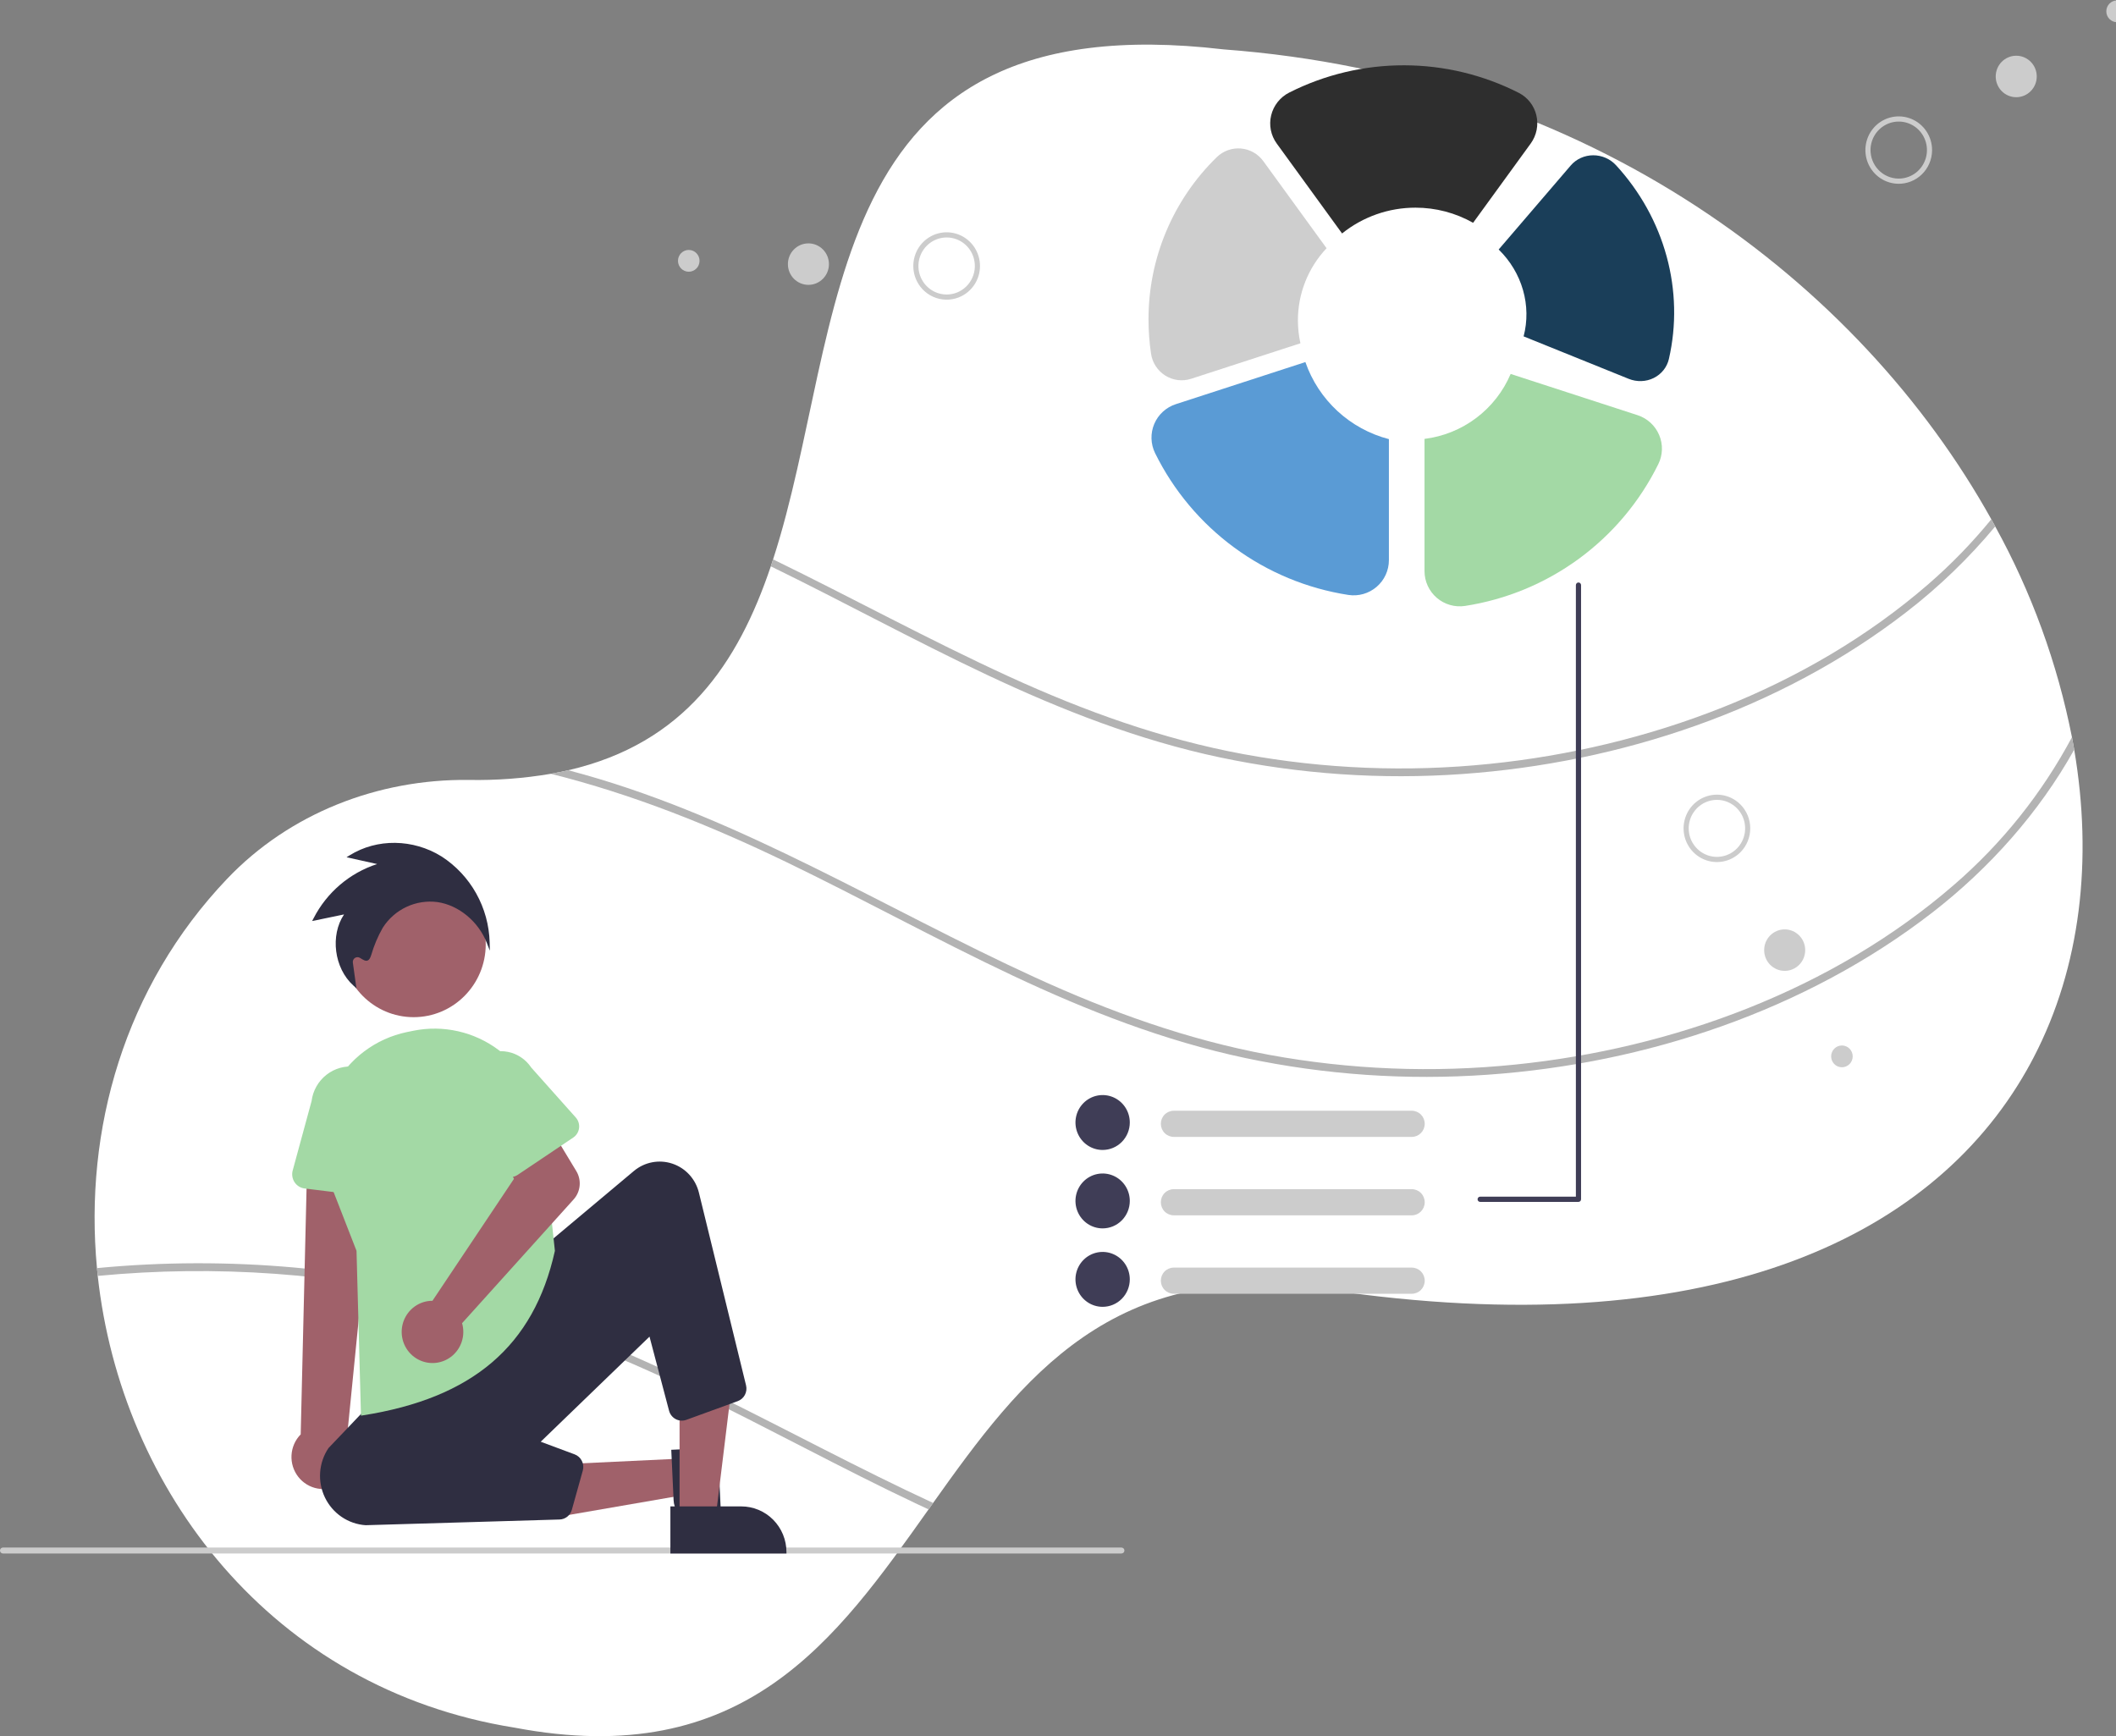 <svg width="713" height="585" viewBox="0 0 713 585" fill="none" xmlns="http://www.w3.org/2000/svg">
<rect x="0" y="0" width="713" height="585" fill="#808080" stroke="none"/>
<g clip-path="url(#clip0_31_140)">
<path d="M685.319 356.166C684.532 357.694 683.711 359.196 682.864 360.69C650.385 417.872 574.831 453.385 447.412 434.589C375.064 423.41 344.253 464.416 314.418 506.419C313.908 507.144 313.398 507.869 312.879 508.594C281.636 552.64 250.704 596.808 173.361 582.126C91.368 569.025 40.765 501.746 32.934 429.917C32.839 429.043 32.753 428.161 32.675 427.288C28.276 380.717 41.871 332.496 76.554 296.092C97.504 274.109 127.269 262.431 157.994 262.798C167.245 262.972 176.492 262.279 185.616 260.728C187.63 260.37 189.583 259.977 191.484 259.531C230.627 250.492 248.664 223.617 259.727 190.82C259.986 190.043 260.245 189.265 260.496 188.479C285.897 110.265 274.151 0.486 412.245 16.636C535.818 25.841 626.506 95.085 670.989 174.976C671.43 175.78 671.871 176.583 672.303 177.387C684.529 199.554 693.254 223.515 698.162 248.404C698.439 249.802 698.689 251.199 698.923 252.596C705.214 289.699 701.092 325.762 685.319 356.166Z" fill="white"/>
<path d="M536.842 52.322C535.388 52.324 533.959 52.632 532.653 53.225C531.347 53.817 530.194 54.679 529.273 55.754L504.988 84.07C508.88 87.868 511.706 92.572 513.181 97.71C514.656 102.847 514.728 108.238 513.392 113.343L548.801 127.649C550.161 128.198 551.619 128.456 553.075 128.407C554.531 128.358 555.951 128.002 557.238 127.365C558.525 126.727 559.648 125.822 560.53 124.713C561.413 123.603 562.034 122.314 562.35 120.935C564.945 109.595 564.681 97.745 561.58 86.386C558.479 75.028 552.632 64.496 544.535 55.682C543.562 54.623 542.371 53.774 541.044 53.194C539.716 52.614 538.283 52.317 536.842 52.322Z" fill="#1A3E59"/>
<path d="M672.303 177.387C663.437 188.035 653.447 197.674 642.512 206.131C599.912 239.146 545.956 257.051 492.725 260.807C465.37 262.75 437.879 260.863 411.035 255.199C383.724 249.417 357.675 239.233 332.447 227.337C307.91 215.765 284.099 202.716 259.727 190.82C259.986 190.043 260.246 189.265 260.496 188.479C287.073 201.406 313.104 215.651 339.992 227.966C365.323 239.574 391.545 249.042 418.968 254.107C446.33 259.127 474.254 260.233 501.921 257.391C555.005 251.994 609.004 232.202 649.815 196.794C657.477 190.147 664.561 182.847 670.989 174.976C671.43 175.78 671.871 176.583 672.303 177.387Z" fill="#B3B3B3"/>
<path d="M698.923 252.596C687.065 273.847 670.324 292.59 651.154 307.447C608.555 340.462 554.598 358.367 501.368 362.122C474.012 364.066 446.522 362.179 419.677 356.515C392.366 350.733 366.317 340.549 341.089 328.653C315.403 316.539 290.504 302.8 264.93 290.459C239.382 278.126 213.126 267.61 185.616 260.728C187.63 260.37 189.583 259.977 191.484 259.531C193.282 260.003 195.074 260.492 196.86 260.999C250.652 276.196 298.126 306.145 348.634 329.282C373.966 340.89 400.188 350.357 427.611 355.423C454.973 360.443 482.897 361.548 510.564 358.707C563.647 353.31 617.647 333.518 658.457 298.11C674.611 284.156 688.072 267.304 698.162 248.404C698.439 249.802 698.689 251.199 698.923 252.596Z" fill="#B3B3B3"/>
<path d="M164.882 439.175C217.879 454.145 264.74 483.439 314.418 506.419C313.908 507.144 313.398 507.869 312.879 508.594C311.618 508.008 310.365 507.423 309.111 506.829C283.425 494.715 258.526 480.976 232.952 468.635C206.86 456.04 180.033 445.341 151.884 438.467C112.974 428.996 72.779 426.107 32.934 429.917C32.839 429.043 32.753 428.161 32.675 427.288C77.093 423.05 121.902 427.079 164.882 439.175Z" fill="#B3B3B3"/>
<path d="M377.891 523.447H0.989C0.727 523.447 0.475 523.342 0.29 523.155C0.104 522.967 6.67572e-06 522.713 6.67572e-06 522.448C6.67572e-06 522.183 0.104 521.928 0.29 521.741C0.475 521.553 0.727 521.448 0.989 521.448H377.891C378.153 521.448 378.405 521.553 378.59 521.741C378.776 521.928 378.88 522.183 378.88 522.448C378.88 522.713 378.776 522.967 378.59 523.155C378.405 523.342 378.153 523.447 377.891 523.447Z" fill="#CCCCCC"/>
<path d="M475.71 383.074H395.512C394.356 383.074 393.248 382.61 392.43 381.784C391.613 380.958 391.154 379.838 391.154 378.67C391.154 377.502 391.613 376.381 392.43 375.555C393.248 374.729 394.356 374.265 395.512 374.265H475.71C476.866 374.265 477.975 374.729 478.792 375.555C479.609 376.381 480.069 377.502 480.069 378.67C480.069 379.838 479.609 380.958 478.792 381.784C477.975 382.61 476.866 383.074 475.71 383.074Z" fill="#CCCCCC"/>
<path d="M371.54 387.479C369.73 387.479 367.96 386.937 366.455 385.92C364.95 384.904 363.777 383.459 363.084 381.769C362.391 380.079 362.21 378.219 362.563 376.425C362.916 374.63 363.788 372.982 365.068 371.689C366.348 370.395 367.979 369.514 369.754 369.157C371.53 368.8 373.37 368.983 375.043 369.684C376.715 370.384 378.145 371.569 379.15 373.09C380.156 374.612 380.693 376.4 380.693 378.229C380.69 380.682 379.725 383.033 378.009 384.767C376.293 386.501 373.967 387.476 371.54 387.479Z" fill="#3F3D56"/>
<path d="M475.71 409.503H395.512C394.356 409.503 393.248 409.039 392.43 408.212C391.613 407.386 391.154 406.266 391.154 405.098C391.154 403.93 391.613 402.809 392.43 401.983C393.248 401.157 394.356 400.693 395.512 400.693H475.71C476.866 400.693 477.975 401.157 478.792 401.983C479.609 402.809 480.069 403.93 480.069 405.098C480.069 406.266 479.609 407.386 478.792 408.212C477.975 409.039 476.866 409.503 475.71 409.503Z" fill="#CCCCCC"/>
<path d="M371.54 413.907C369.73 413.907 367.96 413.365 366.455 412.348C364.95 411.332 363.776 409.887 363.084 408.197C362.391 406.507 362.21 404.647 362.563 402.853C362.916 401.059 363.788 399.41 365.068 398.117C366.348 396.823 367.979 395.942 369.754 395.585C371.53 395.228 373.37 395.412 375.043 396.112C376.715 396.812 378.145 397.997 379.15 399.519C380.156 401.04 380.693 402.828 380.693 404.657C380.69 407.11 379.725 409.461 378.009 411.195C376.293 412.929 373.967 413.905 371.54 413.907Z" fill="#3F3D56"/>
<path d="M475.71 435.931H395.512C394.356 435.931 393.248 435.467 392.43 434.641C391.613 433.815 391.154 432.694 391.154 431.526C391.154 430.358 391.613 429.237 392.43 428.411C393.248 427.585 394.356 427.121 395.512 427.121H475.71C476.866 427.121 477.975 427.585 478.792 428.411C479.609 429.237 480.069 430.358 480.069 431.526C480.069 432.694 479.609 433.815 478.792 434.641C477.975 435.467 476.866 435.931 475.71 435.931Z" fill="#CCCCCC"/>
<path d="M371.54 440.335C369.73 440.335 367.96 439.793 366.455 438.777C364.95 437.76 363.777 436.315 363.084 434.625C362.391 432.935 362.21 431.075 362.563 429.281C362.916 427.487 363.788 425.839 365.068 424.545C366.348 423.251 367.979 422.37 369.754 422.013C371.53 421.657 373.37 421.84 375.043 422.54C376.715 423.24 378.145 424.425 379.15 425.947C380.156 427.468 380.693 429.256 380.693 431.086C380.69 433.538 379.725 435.889 378.009 437.623C376.293 439.357 373.967 440.333 371.54 440.335Z" fill="#3F3D56"/>
<path d="M498.752 404.979H531.877C532.108 404.979 532.33 404.886 532.493 404.721C532.657 404.556 532.749 404.332 532.749 404.098V197.148C532.749 196.914 532.657 196.69 532.493 196.525C532.33 196.359 532.108 196.267 531.877 196.267C531.646 196.267 531.424 196.359 531.261 196.525C531.097 196.69 531.005 196.914 531.005 197.148V403.217H498.752C498.637 403.217 498.523 403.239 498.417 403.283C498.311 403.327 498.215 403.392 498.134 403.474C498.052 403.556 497.988 403.653 497.944 403.76C497.9 403.867 497.877 403.982 497.877 404.098C497.877 404.214 497.9 404.329 497.944 404.436C497.988 404.543 498.052 404.64 498.134 404.722C498.215 404.804 498.311 404.869 498.417 404.913C498.523 404.957 498.637 404.979 498.752 404.979Z" fill="#3F3D56"/>
<path d="M640.694 61.887C638.479 62.067 636.261 61.58 634.32 60.486C632.379 59.392 630.803 57.742 629.79 55.743C628.778 53.744 628.375 51.486 628.632 49.255C628.889 47.025 629.795 44.922 631.235 43.211C632.675 41.501 634.585 40.261 636.722 39.647C638.86 39.033 641.13 39.074 643.244 39.764C645.359 40.454 647.224 41.762 648.603 43.523C649.982 45.284 650.813 47.419 650.991 49.657C651.23 52.659 650.28 55.634 648.349 57.927C646.418 60.221 643.664 61.645 640.694 61.887ZM640.555 60.146C642.43 59.993 644.217 59.282 645.691 58.103C647.166 56.924 648.261 55.33 648.839 53.521C649.417 51.713 649.451 49.772 648.937 47.944C648.424 46.116 647.385 44.483 645.953 43.252C644.521 42.021 642.76 41.246 640.892 41.026C639.024 40.806 637.134 41.151 635.46 42.017C633.787 42.883 632.404 44.231 631.489 45.89C630.573 47.55 630.165 49.447 630.316 51.341C630.416 52.598 630.76 53.824 631.329 54.947C631.898 56.07 632.68 57.069 633.631 57.886C634.582 58.704 635.683 59.324 636.871 59.712C638.059 60.1 639.311 60.247 640.555 60.146Z" fill="#CCCCCC"/>
<path d="M679.382 32.753C683.201 32.753 686.296 29.624 686.296 25.765C686.296 21.906 683.201 18.778 679.382 18.778C675.564 18.778 672.468 21.906 672.468 25.765C672.468 29.624 675.564 32.753 679.382 32.753Z" fill="#CCCCCC"/>
<path d="M713.368 7.484C715.374 7.484 717 5.84 717 3.813C717 1.786 715.374 0.143 713.368 0.143C711.362 0.143 709.736 1.786 709.736 3.813C709.736 5.84 711.362 7.484 713.368 7.484Z" fill="#CCCCCC"/>
<path d="M587.901 285.376C586.676 287.249 584.929 288.714 582.881 289.584C580.832 290.454 578.574 290.691 576.392 290.264C574.211 289.837 572.203 288.766 570.624 287.186C569.044 285.607 567.964 283.589 567.519 281.389C567.075 279.189 567.285 276.904 568.125 274.825C568.965 272.746 570.396 270.965 572.237 269.708C574.079 268.451 576.248 267.774 578.47 267.762C580.692 267.751 582.867 268.405 584.721 269.643C587.205 271.306 588.935 273.896 589.531 276.845C590.127 279.794 589.541 282.862 587.901 285.376ZM570.596 273.82C569.559 275.405 569.011 277.266 569.021 279.166C569.03 281.066 569.597 282.921 570.65 284.495C571.703 286.07 573.194 287.293 574.935 288.011C576.676 288.729 578.588 288.91 580.43 288.529C582.273 288.149 583.962 287.225 585.285 285.875C586.607 284.524 587.504 282.808 587.861 280.942C588.219 279.077 588.02 277.146 587.292 275.394C586.563 273.642 585.337 272.148 583.769 271.101C581.664 269.699 579.095 269.198 576.626 269.708C574.156 270.217 571.988 271.696 570.596 273.82Z" fill="#CCCCCC"/>
<path d="M601.362 327.134C605.18 327.134 608.276 324.006 608.276 320.147C608.276 316.288 605.18 313.159 601.362 313.159C597.543 313.159 594.447 316.288 594.447 320.147C594.447 324.006 597.543 327.134 601.362 327.134Z" fill="#CCCCCC"/>
<path d="M620.648 359.617C622.654 359.617 624.28 357.973 624.28 355.946C624.28 353.919 622.654 352.276 620.648 352.276C618.642 352.276 617.016 353.919 617.016 355.946C617.016 357.973 618.642 359.617 620.648 359.617Z" fill="#CCCCCC"/>
<path d="M308.918 94.678C307.929 92.667 307.553 90.404 307.836 88.177C308.119 85.95 309.05 83.857 310.51 82.165C311.97 80.472 313.894 79.254 316.039 78.666C318.184 78.079 320.453 78.147 322.559 78.862C324.665 79.577 326.515 80.908 327.873 82.685C329.231 84.463 330.037 86.607 330.189 88.848C330.341 91.088 329.832 93.324 328.727 95.272C327.622 97.22 325.97 98.793 323.98 99.793C321.311 101.13 318.226 101.342 315.402 100.383C312.579 99.424 310.247 97.372 308.918 94.678ZM327.494 85.349C326.657 83.648 325.34 82.235 323.708 81.29C322.077 80.345 320.205 79.91 318.329 80.04C316.453 80.17 314.658 80.859 313.17 82.02C311.681 83.182 310.567 84.763 309.968 86.564C309.369 88.365 309.312 90.306 309.804 92.14C310.297 93.974 311.316 95.619 312.733 96.867C314.151 98.116 315.903 98.912 317.768 99.154C319.633 99.396 321.527 99.074 323.211 98.229C325.467 97.092 327.184 95.098 327.987 92.684C328.79 90.269 328.613 87.632 327.494 85.349Z" fill="#CCCCCC"/>
<path d="M272.403 95.982C276.221 95.982 279.317 92.854 279.317 88.995C279.317 85.136 276.221 82.007 272.403 82.007C268.584 82.007 265.489 85.136 265.489 88.995C265.489 92.854 268.584 95.982 272.403 95.982Z" fill="#CCCCCC"/>
<path d="M232.083 91.559C234.089 91.559 235.715 89.916 235.715 87.888C235.715 85.861 234.089 84.218 232.083 84.218C230.077 84.218 228.451 85.861 228.451 87.888C228.451 89.916 230.077 91.559 232.083 91.559Z" fill="#CCCCCC"/>
<path d="M439.857 122L396.203 136.184C394.587 136.706 393.103 137.57 391.85 138.716C390.597 139.862 389.606 141.264 388.942 142.827C388.279 144.39 387.959 146.077 388.004 147.775C388.05 149.472 388.46 151.14 389.206 152.665C395.423 165.277 404.587 176.206 415.923 184.526C427.259 192.846 440.432 198.312 454.328 200.461C456.021 200.721 457.749 200.612 459.396 200.142C461.042 199.671 462.567 198.849 463.866 197.734C465.163 196.622 466.204 195.241 466.918 193.689C467.632 192.136 468.001 190.447 468 188.738V147.965C461.535 146.287 455.583 143.04 450.674 138.51C445.764 133.981 442.049 128.31 439.857 122Z" fill="#5A9BD5"/>
<path d="M559.07 146.583C558.408 145.011 557.415 143.6 556.159 142.446C554.903 141.292 553.413 140.422 551.79 139.895L509.024 126C506.528 131.871 502.533 136.983 497.439 140.824C492.345 144.665 486.331 147.1 480 147.886V192.444C480.001 194.154 480.371 195.844 481.086 197.398C481.801 198.951 482.844 200.332 484.142 201.446C485.44 202.559 486.964 203.379 488.609 203.848C490.253 204.318 491.98 204.426 493.671 204.166C507.565 202.017 520.738 196.551 532.072 188.232C543.407 179.913 552.57 168.986 558.787 156.374C559.534 154.858 559.946 153.199 559.995 151.51C560.044 149.82 559.728 148.14 559.07 146.583Z" fill="#A3D9A5"/>
<path d="M476.95 69.973C483.756 69.965 490.448 71.722 496.372 75.073L515.777 48.364C516.766 47.004 517.448 45.446 517.776 43.796C518.105 42.147 518.071 40.446 517.678 38.81C517.297 37.206 516.573 35.704 515.556 34.407C514.538 33.11 513.251 32.049 511.784 31.298C499.803 25.205 486.556 22.02 473.115 22C459.675 21.98 446.418 25.127 434.42 31.185C432.907 31.949 431.578 33.032 430.525 34.36C429.473 35.688 428.721 37.229 428.323 38.877C427.93 40.5 427.895 42.19 428.221 43.829C428.546 45.467 429.224 47.016 430.207 48.367L452.22 78.665C459.229 73.029 467.955 69.961 476.95 69.973Z" fill="#2E2E2E"/>
<path d="M437.34 107.972C437.33 98.924 440.787 90.216 447 83.638L425.677 54.29C424.799 53.081 423.671 52.075 422.37 51.341C421.069 50.607 419.624 50.162 418.136 50.037C416.647 49.911 415.148 50.108 413.743 50.614C412.337 51.12 411.056 51.922 409.988 52.967C402.684 60.088 396.885 68.603 392.936 78.009C388.987 87.414 386.969 97.517 387 107.717C387 111.569 387.288 115.416 387.859 119.225C388.084 120.731 388.634 122.17 389.472 123.442C390.309 124.713 391.414 125.787 392.709 126.588C393.99 127.38 395.428 127.884 396.923 128.064C398.418 128.243 399.935 128.094 401.367 127.628L438.185 115.665C437.625 113.139 437.341 110.56 437.34 107.972Z" fill="#CECECE"/>
<path d="M139.376 342.736C152.795 342.736 163.673 331.743 163.673 318.182C163.673 304.621 152.795 293.628 139.376 293.628C125.957 293.628 115.079 304.621 115.079 318.182C115.079 331.743 125.957 342.736 139.376 342.736Z" fill="#A0616A"/>
<path d="M230.287 491.438L230.854 503.681L184.396 511.719L183.559 493.65L230.287 491.438Z" fill="#A0616A"/>
<path d="M241.886 487.76L243.175 515.592L242.681 515.616C238.865 515.869 235.062 514.94 231.783 512.952C228.817 511.041 227.109 508.396 226.975 505.503L226.187 488.503L241.886 487.76Z" fill="#2F2E41"/>
<path d="M228.987 511.584L241.115 511.583L246.885 464.309L228.985 464.31L228.987 511.584Z" fill="#A0616A"/>
<path d="M225.894 507.582L249.778 507.581C251.777 507.581 253.757 507.979 255.604 508.752C257.451 509.525 259.129 510.658 260.542 512.086C261.955 513.515 263.077 515.21 263.841 517.076C264.606 518.943 265 520.943 265 522.963V523.463L225.895 523.464L225.894 507.582Z" fill="#2F2E41"/>
<path d="M114.49 500.132C115.819 499.318 116.955 498.22 117.818 496.915C118.682 495.61 119.251 494.129 119.487 492.577C119.723 491.025 119.619 489.44 119.183 487.933C118.747 486.426 117.99 485.034 116.964 483.855L126.644 386.529L103.589 388.158L101.324 483.314C99.478 485.187 98.376 487.679 98.227 490.318C98.078 492.957 98.892 495.56 100.515 497.633C102.138 499.706 104.457 501.105 107.033 501.566C109.608 502.026 112.262 501.516 114.49 500.132Z" fill="#A0616A"/>
<path d="M126.531 403.4L102.642 400.458C101.962 400.374 101.308 400.143 100.725 399.781C100.141 399.419 99.642 398.934 99.26 398.359C98.879 397.784 98.625 397.133 98.515 396.45C98.405 395.767 98.442 395.068 98.624 394.401L104.985 371.022C105.429 367.51 107.232 364.319 110 362.148C112.768 359.978 116.275 359.006 119.751 359.444C123.228 359.883 126.391 361.697 128.546 364.488C130.701 367.28 131.673 370.821 131.248 374.335L131.871 398.496C131.889 399.187 131.759 399.875 131.49 400.511C131.221 401.148 130.819 401.718 130.312 402.183C129.806 402.649 129.205 402.998 128.553 403.208C127.9 403.418 127.211 403.483 126.531 403.4Z" fill="#A3D9A5"/>
<path d="M123.189 513.918C120.294 513.718 117.503 512.749 115.097 511.11C112.692 509.47 110.757 507.217 109.489 504.58C108.221 501.942 107.664 499.013 107.875 496.089C108.086 493.164 109.057 490.348 110.691 487.924L126.295 471.553L183.176 420.068L213.586 394.566C215.361 393.078 217.48 392.07 219.745 391.636C222.011 391.202 224.348 391.356 226.538 392.085C228.728 392.813 230.7 394.092 232.267 395.8C233.835 397.509 234.947 399.592 235.501 401.854L251.388 466.804C251.655 467.885 251.514 469.027 250.994 470.008C250.474 470.99 249.612 471.742 248.574 472.117L231.254 478.418C230.674 478.629 230.057 478.716 229.442 478.673C228.827 478.631 228.228 478.46 227.682 478.171C227.135 477.882 226.655 477.481 226.27 476.995C225.885 476.508 225.604 475.946 225.445 475.345L218.857 450.376L182.197 485.793L193.635 490.047C194.684 490.442 195.548 491.22 196.057 492.228C196.565 493.236 196.681 494.4 196.382 495.49L192.686 508.723C192.431 509.646 191.889 510.463 191.142 511.052C190.394 511.641 189.479 511.973 188.531 511.998L123.189 513.918Z" fill="#2F2E41"/>
<path d="M121.636 477.003L120.131 421.466L110.64 397.107C108.702 392.137 107.863 386.799 108.18 381.467C108.497 376.135 109.964 370.938 112.477 366.239C114.99 361.54 118.489 357.452 122.729 354.263C126.97 351.074 131.848 348.86 137.024 347.775C137.805 347.611 138.584 347.452 139.361 347.296C144.326 346.3 149.442 346.365 154.38 347.488C159.319 348.61 163.97 350.765 168.034 353.813C172.099 356.861 175.487 360.736 177.981 365.187C180.475 369.638 182.019 374.568 182.515 379.659L186.975 421.469L186.957 421.549C179.845 453.517 159.265 471.11 122.191 476.916L121.636 477.003Z" fill="#A3D9A5"/>
<path d="M144.082 438.425C144.623 438.341 145.17 438.3 145.717 438.303L173.178 397.218L167.977 386.381L183.136 376.312L194.187 394.593C195.08 396.07 195.475 397.799 195.312 399.522C195.149 401.245 194.438 402.868 193.285 404.148L155.701 445.849C156.292 447.894 156.252 450.073 155.587 452.096C154.921 454.118 153.663 455.888 151.978 457.169C150.294 458.451 148.263 459.184 146.156 459.271C144.049 459.358 141.966 458.795 140.183 457.656C138.401 456.517 137.004 454.857 136.178 452.897C135.352 450.936 135.136 448.767 135.559 446.68C135.983 444.592 137.025 442.684 138.547 441.21C140.07 439.735 142 438.764 144.082 438.425Z" fill="#A0616A"/>
<path d="M170.775 396.455C170.159 396.281 169.587 395.975 169.098 395.557C168.61 395.14 168.216 394.621 167.945 394.035L158.447 373.598C156.637 370.843 155.981 367.475 156.623 364.232C157.265 360.99 159.154 358.136 161.874 356.298C164.595 354.46 167.926 353.787 171.137 354.427C174.347 355.067 177.176 356.967 179.003 359.711L194.008 376.539C194.436 377.019 194.757 377.587 194.948 378.204C195.14 378.82 195.198 379.472 195.117 380.113C195.037 380.754 194.821 381.371 194.484 381.92C194.147 382.47 193.697 382.939 193.164 383.297L174.437 395.869C173.904 396.227 173.301 396.465 172.669 396.566C172.037 396.667 171.391 396.629 170.775 396.455Z" fill="#A3D9A5"/>
<path d="M165.052 320.33L164.04 317.722C161.246 310.525 154.564 304.994 147.414 303.957C143.847 303.485 140.22 304.047 136.957 305.576C133.693 307.105 130.925 309.54 128.977 312.596C127.323 315.495 126.017 318.584 125.087 321.796C124.768 322.752 124.447 323.444 123.83 323.653C123.135 323.906 122.444 323.474 121.298 322.756C121.043 322.596 120.748 322.513 120.447 322.516C120.147 322.519 119.853 322.609 119.601 322.774C119.349 322.94 119.149 323.174 119.024 323.45C118.898 323.726 118.854 324.033 118.894 324.334L120.096 333.001L119.09 332.097C112.549 326.213 111.205 315.14 115.93 308.115L105.176 310.348L105.661 309.414C110.127 300.702 117.825 294.132 127.072 291.14L116.771 288.847L117.812 288.199C127.037 282.456 139.207 282.618 148.814 288.601C153.64 291.726 157.637 295.994 160.457 301.036C163.277 306.077 164.834 311.739 164.994 317.528L165.052 320.33Z" fill="#2F2E41"/>
</g>
<defs>
<clipPath id="clip0_31_140">
<rect width="717" height="585" fill="white"/>
</clipPath>
</defs>
</svg>
